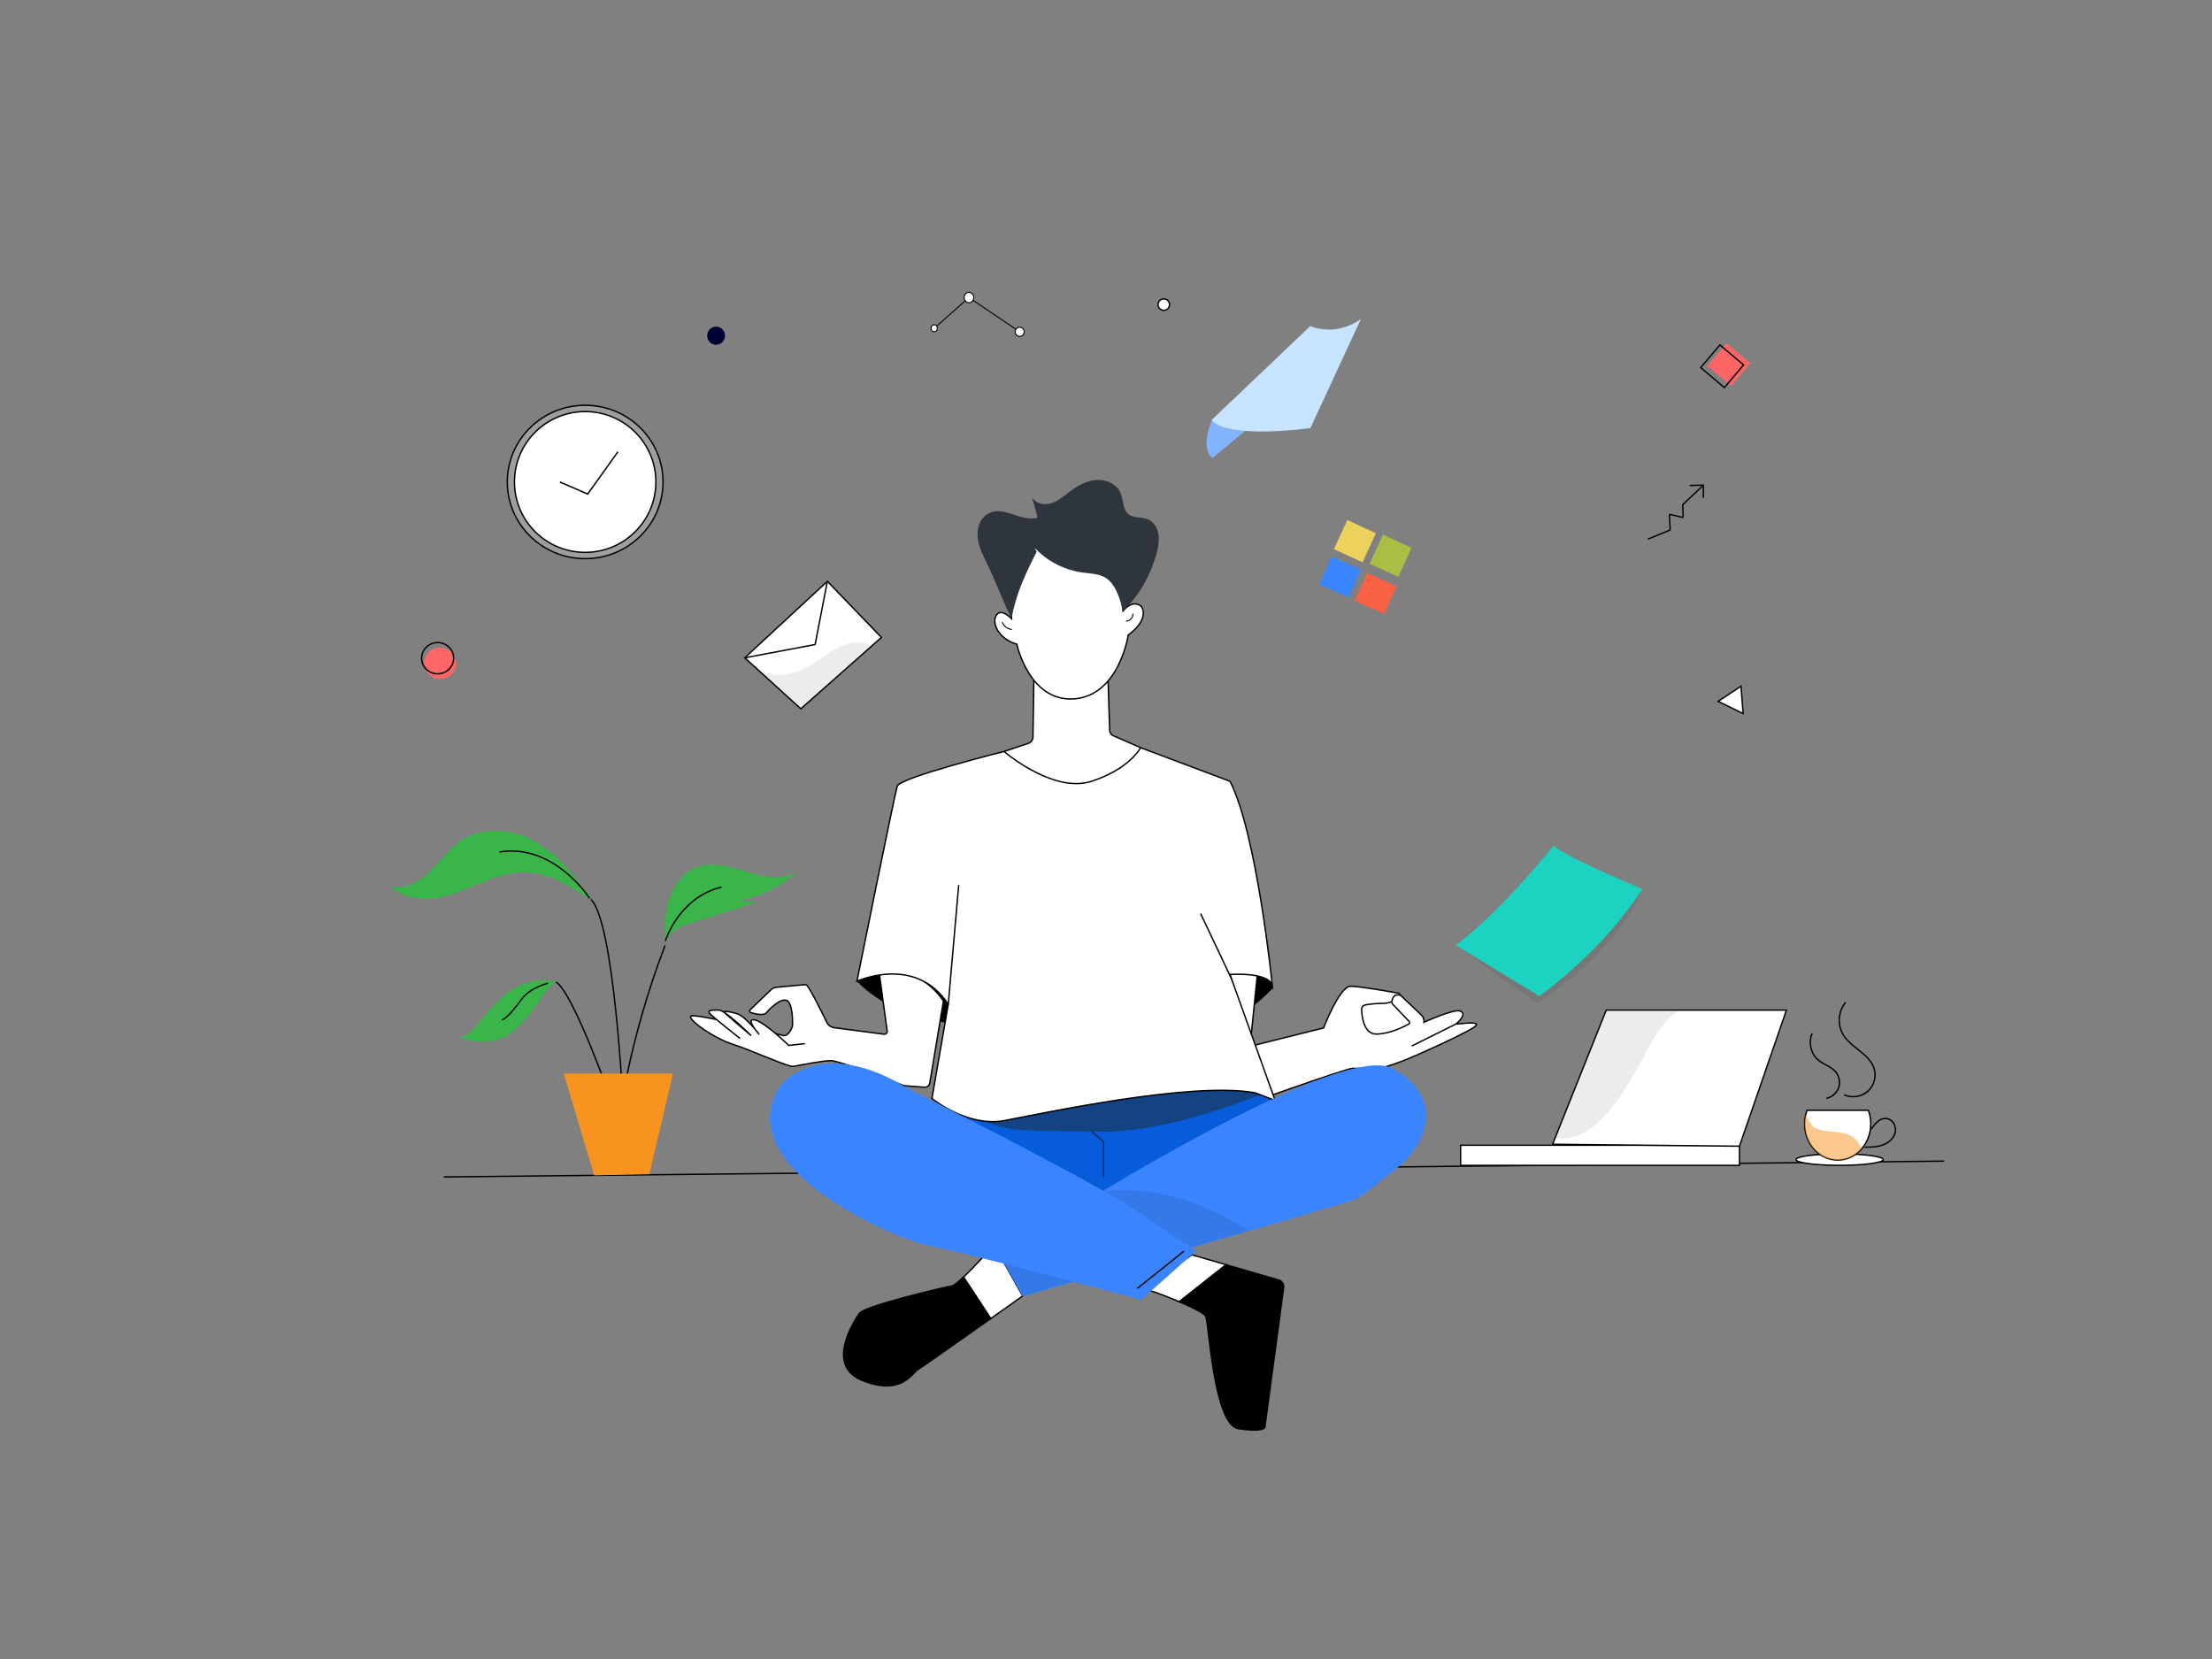 <?xml version="1.0" encoding="utf-8"?>
<!-- Generator: Adobe Illustrator 25.0.0, SVG Export Plug-In . SVG Version: 6.00 Build 0)  -->
<svg version="1.1" id="illustration" xmlns="http://www.w3.org/2000/svg" xmlns:xlink="http://www.w3.org/1999/xlink" x="0px"
	 y="0px" viewBox="0 0 1600 1200" style="enable-background:new 0 0 1600 1200;" xml:space="preserve">
<rect x="0" y="0" width="1600" height="1200" fill="#808080" stroke="none"/>
<style type="text/css">
	.st0{fill:none;stroke:#000000;stroke-miterlimit:10;}
	.st1{opacity:0.07;}
	.st2{fill:#1CD3C1;}
	.st3{fill:#EDD15D;}
	.st4{fill:#3A84FF;}
	.st5{fill:#ABBD43;}
	.st6{fill:#FA6142;}
	.st7{fill:#9E9E9E;stroke:#000000;stroke-miterlimit:10;}
	.st8{fill:#FFFFFF;stroke:#000000;stroke-miterlimit:10;}
	.st9{fill:#39B54A;}
	.st10{fill:none;stroke:#070707;stroke-miterlimit:10;}
	.st11{fill:#F7931E;}
	.st12{fill:#075CDB;}
	.st13{opacity:0.5;fill:#222A2D;}
	.st14{fill:#2E353D;}
	.st15{stroke:#000000;stroke-miterlimit:10;}
	.st16{opacity:0.09;}
	.st17{opacity:0.58;fill:none;stroke:#070707;stroke-miterlimit:10;}
	.st18{fill:none;stroke:#0A0A0A;stroke-miterlimit:10;}
	.st19{fill:#83B5FE;}
	.st20{fill:#C6E4FF;}
	.st21{opacity:0.09;fill:#2E353D;}
	.st22{opacity:0.5;fill:#F7931E;}
	.st23{fill:none;stroke:#000000;stroke-linecap:round;stroke-miterlimit:10;}
	.st24{fill:#FE6666;}
	.st25{fill:none;stroke:#050505;stroke-width:0.75;stroke-miterlimit:10;}
	.st26{fill:#FFFFFF;stroke:#050505;stroke-width:0.75;stroke-miterlimit:10;}
	.st27{fill:none;stroke:#020202;stroke-miterlimit:10;}
	.st28{fill:#FFFFFF;stroke:#020202;stroke-miterlimit:10;}
	.st29{fill:#000033;}
	.st30{fill:#FF6666;}
</style>
<g>
	<g>
		<line class="st0" x1="321" y1="851.31" x2="1406.3" y2="839.87"/>
		<g id="paper_1_">
			<path class="st1" d="M1052.94,683.74l59.18,42.31c0,0,59.02-38.92,75.84-82.99l-62.6-22.36L1052.94,683.74z"/>
			<path class="st2" d="M1052.94,683.74l60.5,36.75c0,0,45.74-32.15,74.52-77.43c0,0-56.81-23.62-64.19-31.5
				C1123.77,611.56,1087.61,657.49,1052.94,683.74z"/>
		</g>
		<g id="icon">
			
				<rect x="968.61" y="379.58" transform="matrix(0.418 -0.908 0.908 0.418 215.328 1118.046)" class="st3" width="23.17" height="22.8"/>
			
				<rect x="957.78" y="405.83" transform="matrix(0.409 -0.913 0.913 0.409 191.87 1131.068)" class="st4" width="21.95" height="23.29"/>
			
				<rect x="994.41" y="390.13" transform="matrix(0.418 -0.908 0.908 0.418 220.761 1147.623)" class="st5" width="23.17" height="22.8"/>
			
				<rect x="983.56" y="417.83" transform="matrix(0.409 -0.913 0.913 0.409 196.16 1161.69)" class="st6" width="21.95" height="23.29"/>
		</g>
		<g id="w2atch">
			<ellipse class="st7" cx="423.27" cy="348.62" rx="56.32" ry="55.47"/>
			<ellipse class="st8" cx="423.27" cy="348.62" rx="51.15" ry="50.92"/>
			<polyline class="st0" points="404.98,348.62 425.09,357.37 446.95,326.77 			"/>
		</g>
		<g id="tree">
			<g>
				<path class="st0" d="M443.62,801.33c0-2.48-29.33-84.46-41.55-91.08"/>
				<path class="st0" d="M450.95,803.81c0,0-6.52-141.59-24.44-154.01"/>
				<path class="st0" d="M447.29,813.33c0,0,6.81-59.18,33.81-129.58"/>
				<g>
					<path class="st9" d="M427.58,651.1c-14.55-9.74-30.16-19.73-47.58-20.11c-11.42-0.25-22.49,3.72-33.09,8.04
						s-21.2,9.11-32.52,10.65c-11.32,1.54-23.76-0.66-31.98-8.72c10.11,3.04,20.8-2.88,28.41-10.29
						c7.62-7.41,13.7-16.57,22.48-22.51c15.99-10.83,38.02-8.46,54.76,1.13s28.75,26.11,40.12,41.86"/>
				</g>
				<g>
					<path class="st9" d="M481.06,683.7c-0.38-10.93-0.48-22.09,2.72-32.54s10.25-20.22,20.36-23.98
						c11.83-4.39,24.83,0.1,36.89,3.77c12.06,3.67,26.14,6.23,36.43-1.15c-12.12,11.34-27.51,19.03-43.76,21.85
						c4.61,0.3,9.21,0.61,13.82,0.91c-15.45,4.88-30.9,9.77-46.35,14.65c-4.59,1.45-9.26,2.94-13.19,5.74
						c-3.93,2.8-7.08,7.18-7.23,12.06"/>
				</g>
				<path class="st0" d="M426.51,649.8c0,0-25.59-39.97-65.25-33.54"/>
				<path class="st0" d="M481.24,680.62c0,0,9.67-31.5,40.66-38.95"/>
				<path class="st9" d="M403.08,710.39c0,0-22.05-6.46-41.01,11.98c-18.96,18.45-18.46,25.2-29.43,28.06c0,0,22.45,9.77,39.41-5.16
					S396.19,709.89,403.08,710.39z"/>
				<path class="st10" d="M396.44,711.17c0,0-12.77,3.02-19.15,11.59c-6.38,8.57-10.59,13.44-14.28,15.12"/>
			</g>
			<polygon class="st11" points="469.69,849.35 429.77,850.18 407.77,776.49 486.8,776.49 			"/>
		</g>
		<g>
			<path class="st8" d="M1012.41,720c-0.87,1.15-2.45,2.83-4.92,4.09c-0.26,0.13-0.52,0.26-0.8,0.38"/>
			<g id="boy">
				<path d="M920.28,715.14c0,0-14.63,15.85-23.78,17.68l-10.37-31.1C886.14,701.72,920.89,697.46,920.28,715.14z"/>
				<path class="st8" d="M1006.86,724.27c0.28-2.2,1.46-5.94,6.42-4.16l14.79,14.03c1.42,1.34,2.12,3.27,1.91,5.22l-0.01,0.08
					c0,0,21.81-9.95,26.24-8.11c5.51,2.28-2.35,8.81-3.05,9.34c-0.7,0.53,17.57-2.64,14.41,1.23s-46.74,23.19-50.6,24.6
					c0,0-16,6.26-20.04,6.26s-13.73,0-18.57,0c-4.84,0-85.58,29.06-85.58,29.06l-36.33-85.58c0,0,31.06-38.77,53.07-11.71
					l-5.32,52.31l53.19-13.3c0,0,11.53-30.14,19.5-30.14c6.9,0,29.05,3.98,34.91,5.05c0.72,0.13,1.04,0.97,0.59,1.56"/>
				<path class="st8" d="M1006.69,724.47c-1.81,0.79-4.03,1.33-6.74,1.33c-5.94,0-10.24,0.66-12.69,1.17
					c-1.43,0.3-2.42,1.58-2.37,3.04c0.19,5.41,1.59,17.95,10.63,17.95c9.25,0,19.63-5.13,23.38-7.17c0.74-0.4,0.9-1.39,0.32-2
					l-11.99-12.61c-0.3-0.32-0.45-0.74-0.43-1.18c0.01-0.21,0.03-0.47,0.07-0.75"/>
				<line class="st0" x1="1021.15" y1="756.61" x2="1053.17" y2="740.67"/>
				<path class="st12" d="M889.42,784.65l32.36,9.76l-126.14,78.06l-116.36-73.07C679.28,799.41,864.17,765.71,889.42,784.65z"/>
				<path class="st13" d="M697.39,801.82c4.12,3.13,11.21,7.93,20.92,11.5c11.9,4.37,25.91,4.63,53.44,4.96
					c19.22,0.23,28.82,0.35,29.06,0.34c42.07-0.98,91.29-19.01,110.89-26.68c-11.21-4.08-23.12-9.64-36.49-10.43
					C857.45,780.46,702.66,803.32,697.39,801.82z"/>
				<path d="M619.85,709.76c0,0,23.61,27.33,70.56,30.38l1.83-17.07C692.24,723.07,653.56,683.65,619.85,709.76z"/>
				<path class="st8" d="M635.82,702.53l5.9,43.3c0.18,1.31-0.93,2.42-2.24,2.25l-36.07-4.73c-2.34-0.31-4.36-1.77-5.39-3.89
					c-3.87-7.97-13.4-27.2-15.05-27.2c-1.67,0-15.76,1.33-21.36,1.87c-1.48,0.14-2.87,0.78-3.94,1.81l-15.11,14.53
					c-0.62,0.59-0.38,1.62,0.43,1.89c3.09,1.01,9.39,2.66,11.46,0.07c2.78-3.48,12.52-12.52,15.99-7.65
					c3.48,4.87,2.78,17.39,2.78,17.39s-2.09,6.95-6.26,6.95c0,0-66.76-17.39-67.45-13.91s17.67,16.09,30.6,20.17
					c13.41,4.23,40.33,16.69,43.81,15.99c3.48-0.7,20.86-4.17,27.12-4.17c6.26,0,52.85,18.08,52.85,18.08l14.78,1.14
					c1.87,0.14,3.54-1.16,3.85-3.01l9.89-59.32C682.41,724.08,666.42,697.66,635.82,702.53z"/>
				<path class="st8" d="M582.27,754.91l-11.74,1.26c0,0-17.61-17.19-24.74-18.45c-7.13-1.26,3.35,10.48,3.35,10.48
					s-10.06-13.42-16.35-15.09s-9.64-2.1-8.8-0.84c0.84,1.26,19.29,16.77,19.29,16.77s-18.45-18.45-23.48-18.45
					c-5.03,0-7.97,0-6.71,2.1c1.26,2.1,22.22,18.45,22.22,18.45"/>
				<path class="st8" d="M922.35,795.99l-14.6-5.56c-46.6-8.35-155.08,15.29-181.5,20.16c-26.43,4.87-52.16-15.99-52.16-15.99
					l10.58-60.98l0.67-3.88l0.57-3.29c-23.64-36.16-66.06-16.69-66.06-16.69s27.12-134.91,29.21-141.17
					c2.08-6.26,77.19-25.03,77.19-25.03l98.74-2.78l64.68,24.33c19.47,37.56,30.59,147.43,30.59,147.43
					c-2.07-5.8-12.49-7.4-20.61-7.76c-5.53-0.23-9.98,0.11-9.98,0.11l4.41,12.3L922.35,795.99z"/>
				<path class="st8" d="M747.81,492.1l-0.64,40.99c-0.03,2.11-1.39,3.96-3.39,4.63l-16.46,5.49c-0.47,0.16-0.58,0.77-0.2,1.08
					c5.59,4.57,37.16,29.04,62.42,20.84c24.51-7.97,33.36-20.79,35.12-23.73c0.19-0.32,0.05-0.74-0.29-0.89l-19.17-8.39
					c-1.49-0.65-2.48-2.11-2.53-3.73l-1.29-39.95c-0.01-0.29-0.21-0.54-0.5-0.59C795.55,486.83,748.46,478.32,747.81,492.1z"/>
				<path class="st8" d="M735.46,465.88c0,0,8.96,41.98,41.51,39.62c32.55-2.36,39.15-46.23,39.15-46.23s15.53-10.44,9.47-20.58
					c-6.38-5.65-13.25,3.13-13.25,3.13s-4.88-49.88-35.85-62.26c-2.36-0.94-32.08-3.3-39.15,18.4c-7.08,21.7-5.66,49.53-5.66,49.53
					s-8.02-8.49-11.32-1.89C717.07,452.2,724.14,463.05,735.46,465.88z"/>
				<g>
					<path class="st14" d="M749.87,399.16c-7.93,15.25-15.35,31.38-18.18,48.33c-6.72-13.74-11.54-27.1-18.26-40.84
						c-3.69-7.55-7.48-15.43-6.02-24.14c0.76-4.58,3.31-8.76,7.36-11.02c10.89-6.07,23.52,5.94,35.14,3.2
						c0.4-0.09,0.63-0.51,0.52-0.9l-3.72-13.45c-0.03-0.12,0.13-0.2,0.2-0.09c2.53,4.06,8.41,5.26,13.11,3.9
						c5.02-1.46,9.08-5.03,13.24-8.19c5.75-4.36,12.28-8.19,19.48-8.77s15.11,2.86,17.86,9.54c2.07,5.04,1.29,11.59,5.48,15.07
						c3.79,3.15,9.57,1.9,14.13,3.8c4.16,1.74,6.84,6.03,7.66,10.46c0.82,4.43,0.04,9-1.08,13.36c-4.03,15.59-12.6,31.46-24.43,42.4
						c-2.35-8.82-5.46-20.09-13.52-24.37c-4.82-2.55-10.5-2.59-15.9-3.33c-13.1-1.8-25.53-8.22-34.57-17.87"/>
				</g>
				<g>
					<g>
						<path d="M724.66,450.35c1.19,2.88,3.89,4.93,6.98,5.3c0.48,0.06,0.47-0.69,0-0.75c-2.72-0.33-5.21-2.22-6.26-4.75
							C725.2,449.71,724.48,449.9,724.66,450.35L724.66,450.35z"/>
					</g>
				</g>
				<g>
					<g>
						<path d="M814.68,449.66c2.81-0.1,5.23-2.67,5.13-5.48c-0.02-0.48-0.77-0.48-0.75,0c0.08,2.4-1.97,4.65-4.38,4.73
							C814.2,448.93,814.2,449.68,814.68,449.66L814.68,449.66z"/>
					</g>
				</g>
				<path class="st8" d="M739.72,937.42c0,0-10.19,7.22-23.1,16.35l-19.7-30.02c9.32-8.76,22.05-23.31,22.05-23.31L739.72,937.42z"
					/>
				<path class="st15" d="M715.67,954.44c-21.14,14.94-48.97,34.55-51.73,36.21c-4.51,2.7-11.72,18.94-39.69,8.11
					c-27.96-10.82-6.31-43.29-2.7-48.71c3.6-5.41,61.34-18.94,66.75-19.84c1.45-0.24,4.33-2.49,7.76-5.65
					C699.58,932.25,706.5,945.54,715.67,954.44z"/>
				<path class="st15" d="M716.62,953.77c-0.31,0.22-0.63,0.44-0.95,0.67c-9.17-8.9-16.09-22.19-19.61-29.88
					c0.28-0.26,0.57-0.53,0.86-0.81L716.62,953.77z"/>
				<path class="st8" d="M886.88,914.81l-33.87,26.76c-10.97-4.71-23.09-9.05-25.98-9.34l35.1-24.59L886.88,914.81z"/>
				<path class="st15" d="M928.51,931.34l-13.63,101.26c0,0-1.25,3.5-19.11,0.8c-17.87-2.7-21.35-76.48-23.59-81.24
					c-1.01-2.11-8.98-6.18-18-10.09c5.74-4.22,15.7-12.19,33.03-27.16l37.71,10.93C927.32,926.53,928.84,928.87,928.51,931.34z"/>
				<path class="st15" d="M887.21,914.91c-17.33,14.97-27.29,22.94-33.03,27.16c-0.39-0.17-0.78-0.34-1.17-0.5l33.87-26.76
					L887.21,914.91z"/>
				<line class="st0" x1="685.91" y1="726.45" x2="693.46" y2="640.14"/>
				<line class="st0" x1="890.78" y1="707.99" x2="868.45" y2="660.87"/>
				<g>
					<path class="st4" d="M1009.43,845.78c-26.16,20.75-25.26,19.85-31.57,22.56c-2.3,0.98-34.57,10.48-74.65,22.15h-0.01
						c-24.93,7.26-52.9,15.36-78.54,22.78c-46.22,13.37-84.94,24.52-84.94,24.52l-20.75-36.98l65.85-31.57c0,0,4.95-3.08,13.4-8.15
						c43.29-25.97,178.31-104.22,208.5-88.37C1042.8,791.66,1035.59,825.04,1009.43,845.78z"/>
					<path class="st16" d="M903.2,890.12c-24.93,7.26-137.84,39.88-163.55,47.39l-20.68-37.07
						C720.19,900.79,789.82,818.57,903.2,890.12z"/>
				</g>
				<path class="st4" d="M657.4,787.65c0,0,151.77,75.81,174.32,94.75l33.38,22.55l-39.69,35.18c0,0-127.19-34.28-152.45-38.79
					c-25.26-4.51-147.94-57.73-108.25-116.36C564.72,784.98,593.13,747.92,657.4,787.65z"/>
				<polyline class="st17" points="798.22,851.31 798.22,825.81 789.82,818.57 				"/>
				<line class="st18" x1="822.67" y1="931.97" x2="856.45" y2="904.95"/>
			</g>
		</g>
		<g id="paper">
			<path class="st19" d="M876.92,303.18c0,0-9.52,20.59,0.08,28.11l29.54-24.42L876.92,303.18z"/>
			<path class="st20" d="M876.4,303.79l71.42-67.98c0,0,17.42,8.39,36.58-5.04l-36.58,78.89
				C947.82,309.66,888.59,318.06,876.4,303.79z"/>
		</g>
		<g id="message">
			<polygon class="st8" points="637.56,461.05 630.89,466.96 579.27,512.69 550.17,486.23 538.69,475.8 598.46,420.47 			"/>
			<polyline class="st0" points="538.7,475.8 589.6,466.21 598.46,420.47 			"/>
			<path class="st21" d="M630.89,466.96l-51.62,45.73l-29.1-26.46c11.39,2.84,21.59,2.96,34.24-3.96
				c11.96-6.53,22.53-17.88,36.16-17.67C624.18,464.66,627.62,465.54,630.89,466.96z"/>
		</g>
		<g id="laptop">
			<rect x="1056.49" y="828.38" class="st8" width="201.71" height="14.56"/>
			<polygon class="st8" points="1292.17,730.64 1258.2,829.07 1123.03,827.68 1124.88,823.06 1161.85,730.64 			"/>
			<path class="st21" d="M1214.42,730.64c-2.57,1.79-5,3.79-7.27,6.05c-8.92,8.86-14.23,20.59-20.33,31.58
				c-10.28,18.52-27.02,48.49-49.14,54.28c-4.54,1.19-8.84,1.29-12.8,0.51l36.97-92.42H1214.42z"/>
		</g>
		<g id="cup">
			<g>
				<g>
					<path d="M1354.19,816.68c1.85-2.61,4.07-5.56,7.16-6.75c2.96-1.14,6.01-0.01,7.75,2.59c1.73,2.6,1.9,5.83,0.5,8.61
						c-1.46,2.92-4.22,5.09-7.2,6.31c-4.22,1.73-8.88,1.82-13.37,1.88c-0.64,0.01-0.64,1.01,0,1c4.46-0.07,9.07-0.17,13.3-1.79
						c3.26-1.24,6.29-3.48,7.98-6.59c1.61-2.96,1.68-6.43,0.01-9.38c-1.62-2.86-4.66-4.6-7.96-3.97c-4,0.77-6.81,4.45-9.02,7.57
						C1352.95,816.7,1353.82,817.2,1354.19,816.68L1354.19,816.68z"/>
				</g>
			</g>
			<g>
				<g>
					<path d="M1321.47,794.89c3.79-0.85,7.08-3.57,8.63-7.13c1.62-3.72,1.19-8.21-1.03-11.6c-2.28-3.48-6.15-5.2-9.65-7.16
						c-1.79-1-3.52-2.1-4.95-3.58c-1.35-1.39-2.42-3.05-3.18-4.83c-1.72-4.03-1.85-8.69-0.16-12.75c0.25-0.59-0.72-0.85-0.96-0.27
						c-2.88,6.91-0.61,15.51,5.31,20.08c3.19,2.46,7.12,3.76,10.24,6.31c3.25,2.67,4.96,6.88,4.17,11.06
						c-0.82,4.38-4.37,7.91-8.69,8.89C1320.58,794.06,1320.84,795.03,1321.47,794.89L1321.47,794.89z"/>
				</g>
			</g>
			<g>
				<g>
					<path d="M1334.38,724.97c-3.97,4.97-5.39,11.69-3.98,17.87c1.34,5.91,5.39,10.28,9.92,14.05c4.28,3.56,9.16,6.76,12.39,11.39
						c1.66,2.37,2.8,5.1,3.02,8.01c0.24,3.21-0.53,6.48-2.18,9.25c-3.37,5.67-10.36,8.38-16.72,6.83c-0.81-0.2-1.6-0.46-2.36-0.79
						c-0.58-0.25-1.09,0.61-0.5,0.86c5.93,2.58,13.27,1.38,17.92-3.17c4.56-4.45,6.13-11.61,3.81-17.55
						c-2.07-5.3-6.55-9.03-10.87-12.48c-4.51-3.6-9.45-7.25-12.04-12.56c-2.88-5.92-2.49-13.32,0.88-18.95
						c0.43-0.71,0.9-1.4,1.42-2.04C1335.48,725.18,1334.78,724.46,1334.38,724.97L1334.38,724.97z"/>
				</g>
			</g>
			<ellipse class="st8" cx="1330.64" cy="838.77" rx="31.54" ry="4.16"/>
			<path class="st8" d="M1353.17,812.95c0,7.04-2.55,13.44-6.69,18.14c-4.34,4.95-10.46,8.03-17.23,8.03
				c-13.21,0-23.91-11.72-23.91-26.17c0-2.26,0.26-4.45,0.76-6.54c0.27-1.14,0.61-2.26,1.01-3.34h44.29
				C1352.54,806.12,1353.17,809.45,1353.17,812.95z"/>
			<path class="st22" d="M1346.48,831.09c-4.34,4.95-10.46,8.03-17.23,8.03c-13.21,0-23.91-11.72-23.91-26.17
				c0-2.26,0.26-4.45,0.76-6.54c2.26,3.66,4.38,8.31,6.69,9.47c4.09,2.04,8.79,2.37,13.34,2.75c4.56,0.38,9.28,0.91,13.18,3.29
				c3.03,1.85,5.37,4.76,6.77,8.03C1346.24,830.32,1346.38,830.7,1346.48,831.09z"/>
		</g>
		<g id="element">
			<g>
				<path class="st23" d="M1231.1,351.88l-13.8,13.04c-0.09,0.09-0.14,0.2-0.14,0.33l0.28,8.54c0.01,0.31-0.3,0.53-0.63,0.45
					l-8.64-2.11c-0.33-0.08-0.65,0.15-0.63,0.45l0.52,10.48c0.01,0.19-0.1,0.36-0.29,0.43l-15.49,6.34"/>
				<polyline class="st23" points="1222.59,351.16 1232.09,350.89 1232.09,359.73 				"/>
				<g id="angle_1_">
					<polygon class="st24" points="1252.11,279.16 1234.97,264.67 1248.91,248.29 1266.04,262.77 					"/>
					<g>
						<polyline class="st25" points="675.73,237.45 700.87,215.22 737.57,240.01 						"/>
						<ellipse class="st26" cx="675.73" cy="237.45" rx="2.26" ry="2.52"/>
						<ellipse class="st26" cx="700.87" cy="215.22" rx="3.48" ry="3.76"/>
						<ellipse class="st26" cx="737.57" cy="240.01" rx="3.22" ry="3.29"/>
					</g>
					<polygon class="st27" points="1247.27,280.37 1230.14,265.88 1244.07,249.5 1261.2,263.98 					"/>
					<polygon class="st28" points="1259.32,496.37 1260.08,506.24 1260.84,516.12 1251.81,511.72 1242.77,507.32 1251.05,501.85 
											"/>
					<ellipse class="st29" cx="517.98" cy="242.83" rx="6.46" ry="6.56"/>
					<ellipse class="st28" cx="841.81" cy="220.33" rx="4.16" ry="4.15"/>
					<ellipse class="st30" cx="318.29" cy="479.79" rx="11.59" ry="11.3"/>
					<ellipse class="st27" cx="316.56" cy="476.09" rx="11.59" ry="11.3"/>
				</g>
			</g>
		</g>
	</g>
</g>
</svg>
